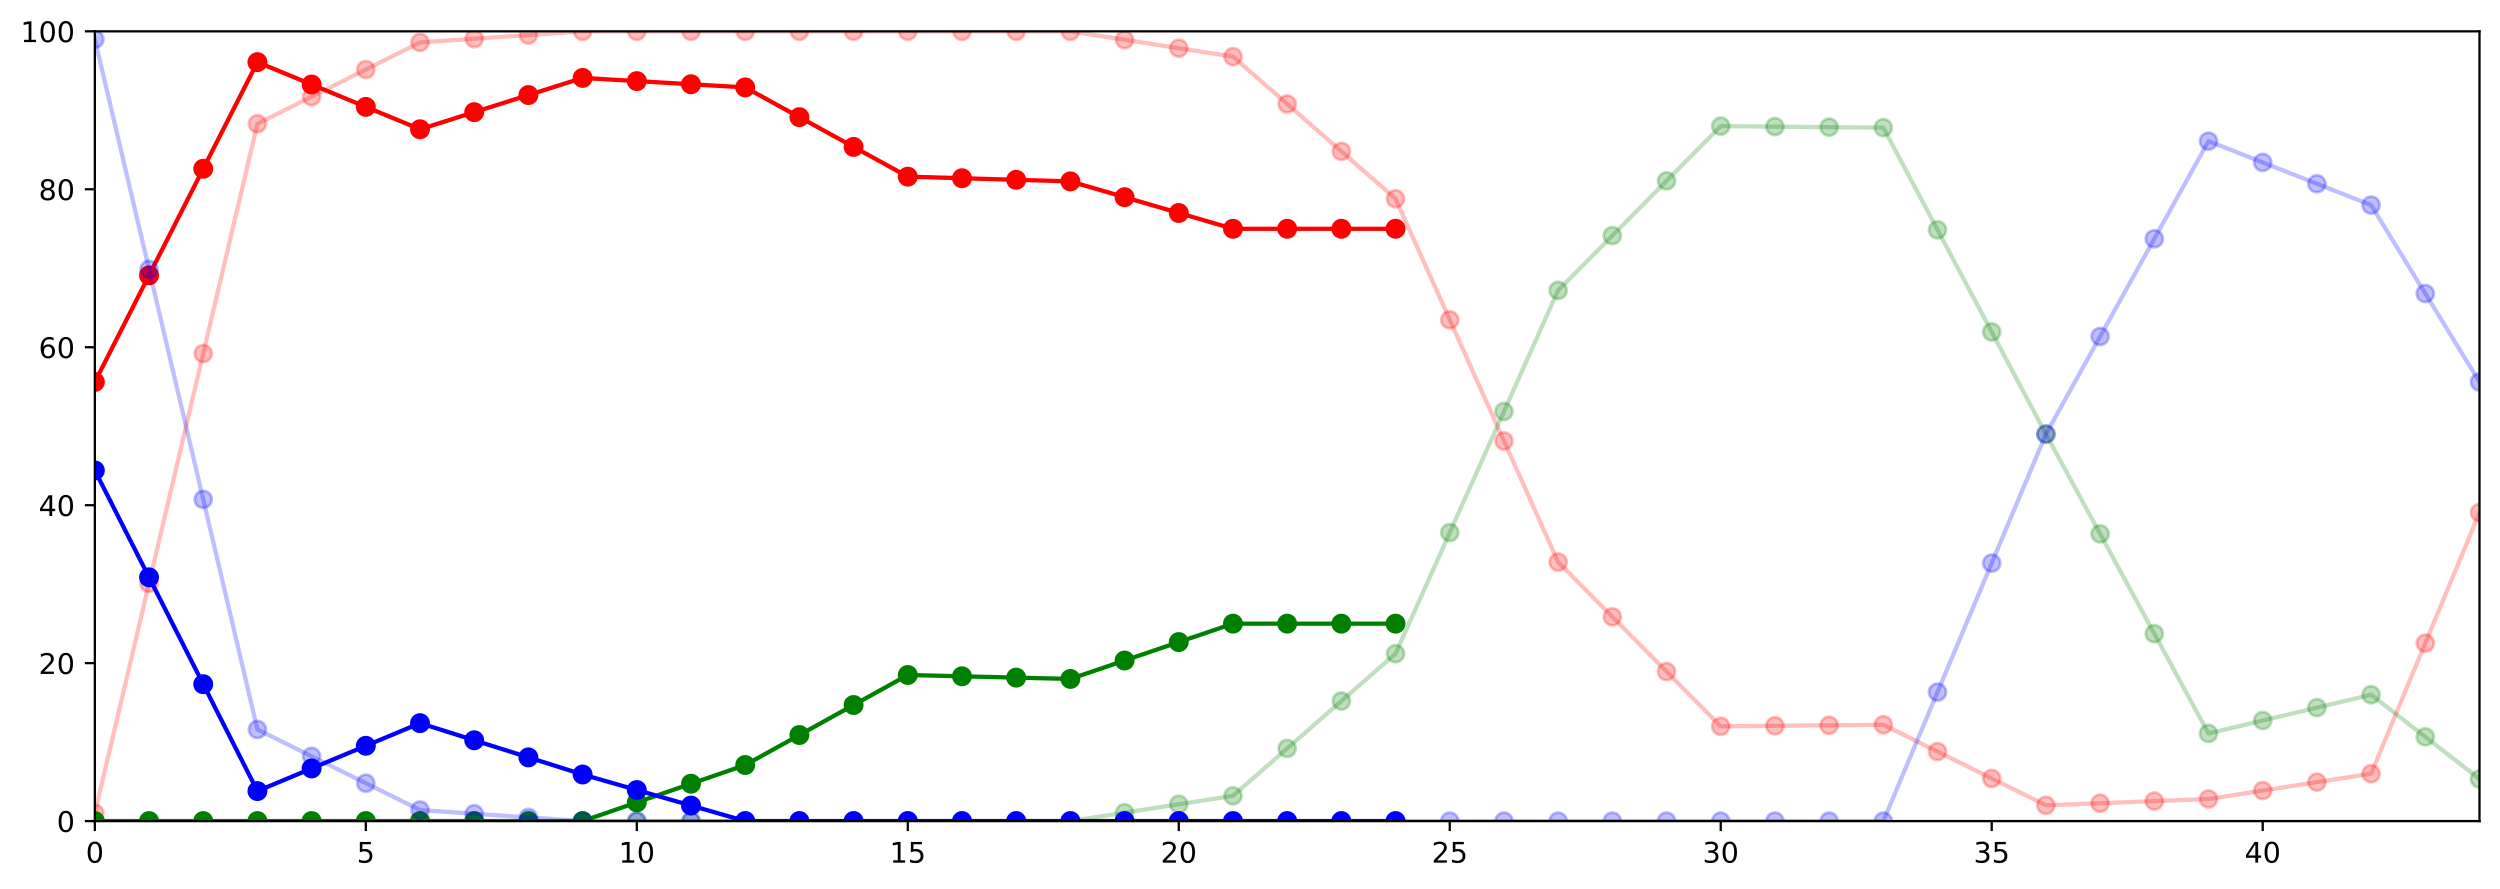 <?xml version="1.0" encoding="utf-8" standalone="no"?>
<!DOCTYPE svg PUBLIC "-//W3C//DTD SVG 1.1//EN"
  "http://www.w3.org/Graphics/SVG/1.1/DTD/svg11.dtd">
<!-- Created with matplotlib (https://matplotlib.org/) -->
<svg height="312.077pt" version="1.1" viewBox="0 0 877.487 312.077" width="877.487pt" xmlns="http://www.w3.org/2000/svg" xmlns:xlink="http://www.w3.org/1999/xlink">
 <defs>
  <style type="text/css">
*{stroke-linecap:butt;stroke-linejoin:round;}
  </style>
 </defs>
 <g id="figure_1">
  <g id="patch_1">
   <path d="M 0 312.077 
L 877.487 312.077 
L 877.487 0 
L 0 0 
z
" style="fill:#ffffff;"/>
  </g>
  <g id="axes_1">
   <g id="patch_2">
    <path d="M 33.288 288.199 
L 870.288 288.199 
L 870.288 10.999 
L 33.288 10.999 
z
" style="fill:#ffffff;"/>
   </g>
   <g id="matplotlib.axis_1">
    <g id="xtick_1">
     <g id="line2d_1">
      <defs>
       <path d="M 0 0 
L 0 3.5 
" id="m17d867b385" style="stroke:#000000;stroke-width:0.8;"/>
      </defs>
      <g>
       <use style="stroke:#000000;stroke-width:0.8;" x="33.288" xlink:href="#m17d867b385" y="288.199"/>
      </g>
     </g>
     <g id="text_1">
      <!-- 0 -->
      <defs>
       <path d="M 31.781 66.406 
Q 24.172 66.406 20.328 58.906 
Q 16.5 51.422 16.5 36.375 
Q 16.5 21.391 20.328 13.891 
Q 24.172 6.391 31.781 6.391 
Q 39.453 6.391 43.281 13.891 
Q 47.125 21.391 47.125 36.375 
Q 47.125 51.422 43.281 58.906 
Q 39.453 66.406 31.781 66.406 
z
M 31.781 74.219 
Q 44.047 74.219 50.516 64.516 
Q 56.984 54.828 56.984 36.375 
Q 56.984 17.969 50.516 8.266 
Q 44.047 -1.422 31.781 -1.422 
Q 19.531 -1.422 13.062 8.266 
Q 6.594 17.969 6.594 36.375 
Q 6.594 54.828 13.062 64.516 
Q 19.531 74.219 31.781 74.219 
z
" id="DejaVuSans-48"/>
      </defs>
      <g transform="translate(30.106 302.798)scale(0.1 -0.1)">
       <use xlink:href="#DejaVuSans-48"/>
      </g>
     </g>
    </g>
    <g id="xtick_2">
     <g id="line2d_2">
      <g>
       <use style="stroke:#000000;stroke-width:0.8;" x="128.401" xlink:href="#m17d867b385" y="288.199"/>
      </g>
     </g>
     <g id="text_2">
      <!-- 5 -->
      <defs>
       <path d="M 10.797 72.906 
L 49.516 72.906 
L 49.516 64.594 
L 19.828 64.594 
L 19.828 46.734 
Q 21.969 47.469 24.109 47.828 
Q 26.266 48.188 28.422 48.188 
Q 40.625 48.188 47.75 41.5 
Q 54.891 34.812 54.891 23.391 
Q 54.891 11.625 47.562 5.094 
Q 40.234 -1.422 26.906 -1.422 
Q 22.312 -1.422 17.547 -0.641 
Q 12.797 0.141 7.719 1.703 
L 7.719 11.625 
Q 12.109 9.234 16.797 8.062 
Q 21.484 6.891 26.703 6.891 
Q 35.156 6.891 40.078 11.328 
Q 45.016 15.766 45.016 23.391 
Q 45.016 31 40.078 35.438 
Q 35.156 39.891 26.703 39.891 
Q 22.75 39.891 18.812 39.016 
Q 14.891 38.141 10.797 36.281 
z
" id="DejaVuSans-53"/>
      </defs>
      <g transform="translate(125.22 302.798)scale(0.1 -0.1)">
       <use xlink:href="#DejaVuSans-53"/>
      </g>
     </g>
    </g>
    <g id="xtick_3">
     <g id="line2d_3">
      <g>
       <use style="stroke:#000000;stroke-width:0.8;" x="223.515" xlink:href="#m17d867b385" y="288.199"/>
      </g>
     </g>
     <g id="text_3">
      <!-- 10 -->
      <defs>
       <path d="M 12.406 8.297 
L 28.516 8.297 
L 28.516 63.922 
L 10.984 60.406 
L 10.984 69.391 
L 28.422 72.906 
L 38.281 72.906 
L 38.281 8.297 
L 54.391 8.297 
L 54.391 0 
L 12.406 0 
z
" id="DejaVuSans-49"/>
      </defs>
      <g transform="translate(217.152 302.798)scale(0.1 -0.1)">
       <use xlink:href="#DejaVuSans-49"/>
       <use x="63.623" xlink:href="#DejaVuSans-48"/>
      </g>
     </g>
    </g>
    <g id="xtick_4">
     <g id="line2d_4">
      <g>
       <use style="stroke:#000000;stroke-width:0.8;" x="318.628" xlink:href="#m17d867b385" y="288.199"/>
      </g>
     </g>
     <g id="text_4">
      <!-- 15 -->
      <g transform="translate(312.266 302.798)scale(0.1 -0.1)">
       <use xlink:href="#DejaVuSans-49"/>
       <use x="63.623" xlink:href="#DejaVuSans-53"/>
      </g>
     </g>
    </g>
    <g id="xtick_5">
     <g id="line2d_5">
      <g>
       <use style="stroke:#000000;stroke-width:0.8;" x="413.742" xlink:href="#m17d867b385" y="288.199"/>
      </g>
     </g>
     <g id="text_5">
      <!-- 20 -->
      <defs>
       <path d="M 19.188 8.297 
L 53.609 8.297 
L 53.609 0 
L 7.328 0 
L 7.328 8.297 
Q 12.938 14.109 22.625 23.891 
Q 32.328 33.688 34.812 36.531 
Q 39.547 41.844 41.422 45.531 
Q 43.312 49.219 43.312 52.781 
Q 43.312 58.594 39.234 62.25 
Q 35.156 65.922 28.609 65.922 
Q 23.969 65.922 18.812 64.312 
Q 13.672 62.703 7.812 59.422 
L 7.812 69.391 
Q 13.766 71.781 18.938 73 
Q 24.125 74.219 28.422 74.219 
Q 39.75 74.219 46.484 68.547 
Q 53.219 62.891 53.219 53.422 
Q 53.219 48.922 51.531 44.891 
Q 49.859 40.875 45.406 35.406 
Q 44.188 33.984 37.641 27.219 
Q 31.109 20.453 19.188 8.297 
z
" id="DejaVuSans-50"/>
      </defs>
      <g transform="translate(407.38 302.798)scale(0.1 -0.1)">
       <use xlink:href="#DejaVuSans-50"/>
       <use x="63.623" xlink:href="#DejaVuSans-48"/>
      </g>
     </g>
    </g>
    <g id="xtick_6">
     <g id="line2d_6">
      <g>
       <use style="stroke:#000000;stroke-width:0.8;" x="508.856" xlink:href="#m17d867b385" y="288.199"/>
      </g>
     </g>
     <g id="text_6">
      <!-- 25 -->
      <g transform="translate(502.493 302.798)scale(0.1 -0.1)">
       <use xlink:href="#DejaVuSans-50"/>
       <use x="63.623" xlink:href="#DejaVuSans-53"/>
      </g>
     </g>
    </g>
    <g id="xtick_7">
     <g id="line2d_7">
      <g>
       <use style="stroke:#000000;stroke-width:0.8;" x="603.969" xlink:href="#m17d867b385" y="288.199"/>
      </g>
     </g>
     <g id="text_7">
      <!-- 30 -->
      <defs>
       <path d="M 40.578 39.312 
Q 47.656 37.797 51.625 33 
Q 55.609 28.219 55.609 21.188 
Q 55.609 10.406 48.188 4.484 
Q 40.766 -1.422 27.094 -1.422 
Q 22.516 -1.422 17.656 -0.516 
Q 12.797 0.391 7.625 2.203 
L 7.625 11.719 
Q 11.719 9.328 16.594 8.109 
Q 21.484 6.891 26.812 6.891 
Q 36.078 6.891 40.938 10.547 
Q 45.797 14.203 45.797 21.188 
Q 45.797 27.641 41.281 31.266 
Q 36.766 34.906 28.719 34.906 
L 20.219 34.906 
L 20.219 43.016 
L 29.109 43.016 
Q 36.375 43.016 40.234 45.922 
Q 44.094 48.828 44.094 54.297 
Q 44.094 59.906 40.109 62.906 
Q 36.141 65.922 28.719 65.922 
Q 24.656 65.922 20.016 65.031 
Q 15.375 64.156 9.812 62.312 
L 9.812 71.094 
Q 15.438 72.656 20.344 73.438 
Q 25.25 74.219 29.594 74.219 
Q 40.828 74.219 47.359 69.109 
Q 53.906 64.016 53.906 55.328 
Q 53.906 49.266 50.438 45.094 
Q 46.969 40.922 40.578 39.312 
z
" id="DejaVuSans-51"/>
      </defs>
      <g transform="translate(597.607 302.798)scale(0.1 -0.1)">
       <use xlink:href="#DejaVuSans-51"/>
       <use x="63.623" xlink:href="#DejaVuSans-48"/>
      </g>
     </g>
    </g>
    <g id="xtick_8">
     <g id="line2d_8">
      <g>
       <use style="stroke:#000000;stroke-width:0.8;" x="699.083" xlink:href="#m17d867b385" y="288.199"/>
      </g>
     </g>
     <g id="text_8">
      <!-- 35 -->
      <g transform="translate(692.72 302.798)scale(0.1 -0.1)">
       <use xlink:href="#DejaVuSans-51"/>
       <use x="63.623" xlink:href="#DejaVuSans-53"/>
      </g>
     </g>
    </g>
    <g id="xtick_9">
     <g id="line2d_9">
      <g>
       <use style="stroke:#000000;stroke-width:0.8;" x="794.197" xlink:href="#m17d867b385" y="288.199"/>
      </g>
     </g>
     <g id="text_9">
      <!-- 40 -->
      <defs>
       <path d="M 37.797 64.312 
L 12.891 25.391 
L 37.797 25.391 
z
M 35.203 72.906 
L 47.609 72.906 
L 47.609 25.391 
L 58.016 25.391 
L 58.016 17.188 
L 47.609 17.188 
L 47.609 0 
L 37.797 0 
L 37.797 17.188 
L 4.891 17.188 
L 4.891 26.703 
z
" id="DejaVuSans-52"/>
      </defs>
      <g transform="translate(787.834 302.798)scale(0.1 -0.1)">
       <use xlink:href="#DejaVuSans-52"/>
       <use x="63.623" xlink:href="#DejaVuSans-48"/>
      </g>
     </g>
    </g>
   </g>
   <g id="matplotlib.axis_2">
    <g id="ytick_1">
     <g id="line2d_10">
      <defs>
       <path d="M 0 0 
L -3.5 0 
" id="ma8f844eaf9" style="stroke:#000000;stroke-width:0.8;"/>
      </defs>
      <g>
       <use style="stroke:#000000;stroke-width:0.8;" x="33.288" xlink:href="#ma8f844eaf9" y="288.199"/>
      </g>
     </g>
     <g id="text_10">
      <!-- 0 -->
      <g transform="translate(19.925 291.998)scale(0.1 -0.1)">
       <use xlink:href="#DejaVuSans-48"/>
      </g>
     </g>
    </g>
    <g id="ytick_2">
     <g id="line2d_11">
      <g>
       <use style="stroke:#000000;stroke-width:0.8;" x="33.288" xlink:href="#ma8f844eaf9" y="232.759"/>
      </g>
     </g>
     <g id="text_11">
      <!-- 20 -->
      <g transform="translate(13.562 236.558)scale(0.1 -0.1)">
       <use xlink:href="#DejaVuSans-50"/>
       <use x="63.623" xlink:href="#DejaVuSans-48"/>
      </g>
     </g>
    </g>
    <g id="ytick_3">
     <g id="line2d_12">
      <g>
       <use style="stroke:#000000;stroke-width:0.8;" x="33.288" xlink:href="#ma8f844eaf9" y="177.319"/>
      </g>
     </g>
     <g id="text_12">
      <!-- 40 -->
      <g transform="translate(13.562 181.118)scale(0.1 -0.1)">
       <use xlink:href="#DejaVuSans-52"/>
       <use x="63.623" xlink:href="#DejaVuSans-48"/>
      </g>
     </g>
    </g>
    <g id="ytick_4">
     <g id="line2d_13">
      <g>
       <use style="stroke:#000000;stroke-width:0.8;" x="33.288" xlink:href="#ma8f844eaf9" y="121.879"/>
      </g>
     </g>
     <g id="text_13">
      <!-- 60 -->
      <defs>
       <path d="M 33.016 40.375 
Q 26.375 40.375 22.484 35.828 
Q 18.609 31.297 18.609 23.391 
Q 18.609 15.531 22.484 10.953 
Q 26.375 6.391 33.016 6.391 
Q 39.656 6.391 43.531 10.953 
Q 47.406 15.531 47.406 23.391 
Q 47.406 31.297 43.531 35.828 
Q 39.656 40.375 33.016 40.375 
z
M 52.594 71.297 
L 52.594 62.312 
Q 48.875 64.062 45.094 64.984 
Q 41.312 65.922 37.594 65.922 
Q 27.828 65.922 22.672 59.328 
Q 17.531 52.734 16.797 39.406 
Q 19.672 43.656 24.016 45.922 
Q 28.375 48.188 33.594 48.188 
Q 44.578 48.188 50.953 41.516 
Q 57.328 34.859 57.328 23.391 
Q 57.328 12.156 50.688 5.359 
Q 44.047 -1.422 33.016 -1.422 
Q 20.359 -1.422 13.672 8.266 
Q 6.984 17.969 6.984 36.375 
Q 6.984 53.656 15.188 63.938 
Q 23.391 74.219 37.203 74.219 
Q 40.922 74.219 44.703 73.484 
Q 48.484 72.75 52.594 71.297 
z
" id="DejaVuSans-54"/>
      </defs>
      <g transform="translate(13.562 125.678)scale(0.1 -0.1)">
       <use xlink:href="#DejaVuSans-54"/>
       <use x="63.623" xlink:href="#DejaVuSans-48"/>
      </g>
     </g>
    </g>
    <g id="ytick_5">
     <g id="line2d_14">
      <g>
       <use style="stroke:#000000;stroke-width:0.8;" x="33.288" xlink:href="#ma8f844eaf9" y="66.439"/>
      </g>
     </g>
     <g id="text_14">
      <!-- 80 -->
      <defs>
       <path d="M 31.781 34.625 
Q 24.75 34.625 20.719 30.859 
Q 16.703 27.094 16.703 20.516 
Q 16.703 13.922 20.719 10.156 
Q 24.75 6.391 31.781 6.391 
Q 38.812 6.391 42.859 10.172 
Q 46.922 13.969 46.922 20.516 
Q 46.922 27.094 42.891 30.859 
Q 38.875 34.625 31.781 34.625 
z
M 21.922 38.812 
Q 15.578 40.375 12.031 44.719 
Q 8.5 49.078 8.5 55.328 
Q 8.5 64.062 14.719 69.141 
Q 20.953 74.219 31.781 74.219 
Q 42.672 74.219 48.875 69.141 
Q 55.078 64.062 55.078 55.328 
Q 55.078 49.078 51.531 44.719 
Q 48 40.375 41.703 38.812 
Q 48.828 37.156 52.797 32.312 
Q 56.781 27.484 56.781 20.516 
Q 56.781 9.906 50.312 4.234 
Q 43.844 -1.422 31.781 -1.422 
Q 19.734 -1.422 13.25 4.234 
Q 6.781 9.906 6.781 20.516 
Q 6.781 27.484 10.781 32.312 
Q 14.797 37.156 21.922 38.812 
z
M 18.312 54.391 
Q 18.312 48.734 21.844 45.562 
Q 25.391 42.391 31.781 42.391 
Q 38.141 42.391 41.719 45.562 
Q 45.312 48.734 45.312 54.391 
Q 45.312 60.062 41.719 63.234 
Q 38.141 66.406 31.781 66.406 
Q 25.391 66.406 21.844 63.234 
Q 18.312 60.062 18.312 54.391 
z
" id="DejaVuSans-56"/>
      </defs>
      <g transform="translate(13.562 70.238)scale(0.1 -0.1)">
       <use xlink:href="#DejaVuSans-56"/>
       <use x="63.623" xlink:href="#DejaVuSans-48"/>
      </g>
     </g>
    </g>
    <g id="ytick_6">
     <g id="line2d_15">
      <g>
       <use style="stroke:#000000;stroke-width:0.8;" x="33.288" xlink:href="#ma8f844eaf9" y="10.999"/>
      </g>
     </g>
     <g id="text_15">
      <!-- 100 -->
      <g transform="translate(7.2 14.798)scale(0.1 -0.1)">
       <use xlink:href="#DejaVuSans-49"/>
       <use x="63.623" xlink:href="#DejaVuSans-48"/>
       <use x="127.246" xlink:href="#DejaVuSans-48"/>
      </g>
     </g>
    </g>
   </g>
   <g id="line2d_16">
    <path clip-path="url(#p02fbb4eec8)" d="M 33.288 285.427 
L 52.31 204.762 
L 71.333 124.097 
L 90.356 43.432 
L 109.378 33.914 
L 128.401 24.397 
L 147.424 14.88 
L 166.447 13.586 
L 185.469 12.293 
L 204.492 10.999 
L 223.515 10.999 
L 242.537 10.999 
L 261.56 10.999 
L 280.583 10.999 
L 299.606 10.999 
L 318.628 10.999 
L 337.651 10.999 
L 356.674 10.999 
L 375.697 10.999 
L 394.719 13.956 
L 413.742 16.913 
L 432.765 19.87 
L 451.788 36.502 
L 470.81 53.134 
L 489.833 69.766 
L 508.856 112.27 
L 527.878 154.774 
L 546.901 197.278 
L 565.924 216.497 
L 584.947 235.716 
L 603.969 254.935 
L 622.992 254.75 
L 642.015 254.566 
L 661.038 254.381 
L 680.06 263.806 
L 699.083 273.23 
L 718.106 282.655 
L 737.128 281.916 
L 756.151 281.177 
L 775.174 280.438 
L 794.197 277.481 
L 813.219 274.524 
L 832.242 271.567 
L 851.265 225.737 
L 870.288 179.906 
" style="fill:none;stroke:#ff0000;stroke-linecap:square;stroke-opacity:0.25;stroke-width:1.5;"/>
    <defs>
     <path d="M 0 3 
C 0.796 3 1.559 2.684 2.121 2.121 
C 2.684 1.559 3 0.796 3 0 
C 3 -0.796 2.684 -1.559 2.121 -2.121 
C 1.559 -2.684 0.796 -3 0 -3 
C -0.796 -3 -1.559 -2.684 -2.121 -2.121 
C -2.684 -1.559 -3 -0.796 -3 0 
C -3 0.796 -2.684 1.559 -2.121 2.121 
C -1.559 2.684 -0.796 3 0 3 
z
" id="m453ec24fe4" style="stroke:#ff0000;stroke-opacity:0.25;"/>
    </defs>
    <g clip-path="url(#p02fbb4eec8)">
     <use style="fill:#ff0000;fill-opacity:0.25;stroke:#ff0000;stroke-opacity:0.25;" x="33.288" xlink:href="#m453ec24fe4" y="285.427"/>
     <use style="fill:#ff0000;fill-opacity:0.25;stroke:#ff0000;stroke-opacity:0.25;" x="52.31" xlink:href="#m453ec24fe4" y="204.762"/>
     <use style="fill:#ff0000;fill-opacity:0.25;stroke:#ff0000;stroke-opacity:0.25;" x="71.333" xlink:href="#m453ec24fe4" y="124.097"/>
     <use style="fill:#ff0000;fill-opacity:0.25;stroke:#ff0000;stroke-opacity:0.25;" x="90.356" xlink:href="#m453ec24fe4" y="43.432"/>
     <use style="fill:#ff0000;fill-opacity:0.25;stroke:#ff0000;stroke-opacity:0.25;" x="109.378" xlink:href="#m453ec24fe4" y="33.914"/>
     <use style="fill:#ff0000;fill-opacity:0.25;stroke:#ff0000;stroke-opacity:0.25;" x="128.401" xlink:href="#m453ec24fe4" y="24.397"/>
     <use style="fill:#ff0000;fill-opacity:0.25;stroke:#ff0000;stroke-opacity:0.25;" x="147.424" xlink:href="#m453ec24fe4" y="14.88"/>
     <use style="fill:#ff0000;fill-opacity:0.25;stroke:#ff0000;stroke-opacity:0.25;" x="166.447" xlink:href="#m453ec24fe4" y="13.586"/>
     <use style="fill:#ff0000;fill-opacity:0.25;stroke:#ff0000;stroke-opacity:0.25;" x="185.469" xlink:href="#m453ec24fe4" y="12.293"/>
     <use style="fill:#ff0000;fill-opacity:0.25;stroke:#ff0000;stroke-opacity:0.25;" x="204.492" xlink:href="#m453ec24fe4" y="10.999"/>
     <use style="fill:#ff0000;fill-opacity:0.25;stroke:#ff0000;stroke-opacity:0.25;" x="223.515" xlink:href="#m453ec24fe4" y="10.999"/>
     <use style="fill:#ff0000;fill-opacity:0.25;stroke:#ff0000;stroke-opacity:0.25;" x="242.537" xlink:href="#m453ec24fe4" y="10.999"/>
     <use style="fill:#ff0000;fill-opacity:0.25;stroke:#ff0000;stroke-opacity:0.25;" x="261.56" xlink:href="#m453ec24fe4" y="10.999"/>
     <use style="fill:#ff0000;fill-opacity:0.25;stroke:#ff0000;stroke-opacity:0.25;" x="280.583" xlink:href="#m453ec24fe4" y="10.999"/>
     <use style="fill:#ff0000;fill-opacity:0.25;stroke:#ff0000;stroke-opacity:0.25;" x="299.606" xlink:href="#m453ec24fe4" y="10.999"/>
     <use style="fill:#ff0000;fill-opacity:0.25;stroke:#ff0000;stroke-opacity:0.25;" x="318.628" xlink:href="#m453ec24fe4" y="10.999"/>
     <use style="fill:#ff0000;fill-opacity:0.25;stroke:#ff0000;stroke-opacity:0.25;" x="337.651" xlink:href="#m453ec24fe4" y="10.999"/>
     <use style="fill:#ff0000;fill-opacity:0.25;stroke:#ff0000;stroke-opacity:0.25;" x="356.674" xlink:href="#m453ec24fe4" y="10.999"/>
     <use style="fill:#ff0000;fill-opacity:0.25;stroke:#ff0000;stroke-opacity:0.25;" x="375.697" xlink:href="#m453ec24fe4" y="10.999"/>
     <use style="fill:#ff0000;fill-opacity:0.25;stroke:#ff0000;stroke-opacity:0.25;" x="394.719" xlink:href="#m453ec24fe4" y="13.956"/>
     <use style="fill:#ff0000;fill-opacity:0.25;stroke:#ff0000;stroke-opacity:0.25;" x="413.742" xlink:href="#m453ec24fe4" y="16.913"/>
     <use style="fill:#ff0000;fill-opacity:0.25;stroke:#ff0000;stroke-opacity:0.25;" x="432.765" xlink:href="#m453ec24fe4" y="19.87"/>
     <use style="fill:#ff0000;fill-opacity:0.25;stroke:#ff0000;stroke-opacity:0.25;" x="451.788" xlink:href="#m453ec24fe4" y="36.502"/>
     <use style="fill:#ff0000;fill-opacity:0.25;stroke:#ff0000;stroke-opacity:0.25;" x="470.81" xlink:href="#m453ec24fe4" y="53.134"/>
     <use style="fill:#ff0000;fill-opacity:0.25;stroke:#ff0000;stroke-opacity:0.25;" x="489.833" xlink:href="#m453ec24fe4" y="69.766"/>
     <use style="fill:#ff0000;fill-opacity:0.25;stroke:#ff0000;stroke-opacity:0.25;" x="508.856" xlink:href="#m453ec24fe4" y="112.27"/>
     <use style="fill:#ff0000;fill-opacity:0.25;stroke:#ff0000;stroke-opacity:0.25;" x="527.878" xlink:href="#m453ec24fe4" y="154.774"/>
     <use style="fill:#ff0000;fill-opacity:0.25;stroke:#ff0000;stroke-opacity:0.25;" x="546.901" xlink:href="#m453ec24fe4" y="197.278"/>
     <use style="fill:#ff0000;fill-opacity:0.25;stroke:#ff0000;stroke-opacity:0.25;" x="565.924" xlink:href="#m453ec24fe4" y="216.497"/>
     <use style="fill:#ff0000;fill-opacity:0.25;stroke:#ff0000;stroke-opacity:0.25;" x="584.947" xlink:href="#m453ec24fe4" y="235.716"/>
     <use style="fill:#ff0000;fill-opacity:0.25;stroke:#ff0000;stroke-opacity:0.25;" x="603.969" xlink:href="#m453ec24fe4" y="254.935"/>
     <use style="fill:#ff0000;fill-opacity:0.25;stroke:#ff0000;stroke-opacity:0.25;" x="622.992" xlink:href="#m453ec24fe4" y="254.75"/>
     <use style="fill:#ff0000;fill-opacity:0.25;stroke:#ff0000;stroke-opacity:0.25;" x="642.015" xlink:href="#m453ec24fe4" y="254.566"/>
     <use style="fill:#ff0000;fill-opacity:0.25;stroke:#ff0000;stroke-opacity:0.25;" x="661.038" xlink:href="#m453ec24fe4" y="254.381"/>
     <use style="fill:#ff0000;fill-opacity:0.25;stroke:#ff0000;stroke-opacity:0.25;" x="680.06" xlink:href="#m453ec24fe4" y="263.806"/>
     <use style="fill:#ff0000;fill-opacity:0.25;stroke:#ff0000;stroke-opacity:0.25;" x="699.083" xlink:href="#m453ec24fe4" y="273.23"/>
     <use style="fill:#ff0000;fill-opacity:0.25;stroke:#ff0000;stroke-opacity:0.25;" x="718.106" xlink:href="#m453ec24fe4" y="282.655"/>
     <use style="fill:#ff0000;fill-opacity:0.25;stroke:#ff0000;stroke-opacity:0.25;" x="737.128" xlink:href="#m453ec24fe4" y="281.916"/>
     <use style="fill:#ff0000;fill-opacity:0.25;stroke:#ff0000;stroke-opacity:0.25;" x="756.151" xlink:href="#m453ec24fe4" y="281.177"/>
     <use style="fill:#ff0000;fill-opacity:0.25;stroke:#ff0000;stroke-opacity:0.25;" x="775.174" xlink:href="#m453ec24fe4" y="280.438"/>
     <use style="fill:#ff0000;fill-opacity:0.25;stroke:#ff0000;stroke-opacity:0.25;" x="794.197" xlink:href="#m453ec24fe4" y="277.481"/>
     <use style="fill:#ff0000;fill-opacity:0.25;stroke:#ff0000;stroke-opacity:0.25;" x="813.219" xlink:href="#m453ec24fe4" y="274.524"/>
     <use style="fill:#ff0000;fill-opacity:0.25;stroke:#ff0000;stroke-opacity:0.25;" x="832.242" xlink:href="#m453ec24fe4" y="271.567"/>
     <use style="fill:#ff0000;fill-opacity:0.25;stroke:#ff0000;stroke-opacity:0.25;" x="851.265" xlink:href="#m453ec24fe4" y="225.737"/>
     <use style="fill:#ff0000;fill-opacity:0.25;stroke:#ff0000;stroke-opacity:0.25;" x="870.288" xlink:href="#m453ec24fe4" y="179.906"/>
    </g>
   </g>
   <g id="line2d_17">
    <path clip-path="url(#p02fbb4eec8)" d="M 33.288 134.076 
L 52.31 96.654 
L 71.333 59.232 
L 90.356 21.81 
L 109.378 29.664 
L 128.401 37.518 
L 147.424 45.372 
L 166.447 39.366 
L 185.469 33.36 
L 204.492 27.354 
L 223.515 28.463 
L 242.537 29.572 
L 261.56 30.68 
L 280.583 41.122 
L 299.606 51.563 
L 318.628 62.004 
L 337.651 62.558 
L 356.674 63.113 
L 375.697 63.667 
L 394.719 69.211 
L 413.742 74.755 
L 432.765 80.299 
L 451.788 80.299 
L 470.81 80.299 
L 489.833 80.299 
" style="fill:none;stroke:#ff0000;stroke-linecap:square;stroke-width:1.5;"/>
    <defs>
     <path d="M 0 3 
C 0.796 3 1.559 2.684 2.121 2.121 
C 2.684 1.559 3 0.796 3 0 
C 3 -0.796 2.684 -1.559 2.121 -2.121 
C 1.559 -2.684 0.796 -3 0 -3 
C -0.796 -3 -1.559 -2.684 -2.121 -2.121 
C -2.684 -1.559 -3 -0.796 -3 0 
C -3 0.796 -2.684 1.559 -2.121 2.121 
C -1.559 2.684 -0.796 3 0 3 
z
" id="m828ed28dd1" style="stroke:#ff0000;"/>
    </defs>
    <g clip-path="url(#p02fbb4eec8)">
     <use style="fill:#ff0000;stroke:#ff0000;" x="33.288" xlink:href="#m828ed28dd1" y="134.076"/>
     <use style="fill:#ff0000;stroke:#ff0000;" x="52.31" xlink:href="#m828ed28dd1" y="96.654"/>
     <use style="fill:#ff0000;stroke:#ff0000;" x="71.333" xlink:href="#m828ed28dd1" y="59.232"/>
     <use style="fill:#ff0000;stroke:#ff0000;" x="90.356" xlink:href="#m828ed28dd1" y="21.81"/>
     <use style="fill:#ff0000;stroke:#ff0000;" x="109.378" xlink:href="#m828ed28dd1" y="29.664"/>
     <use style="fill:#ff0000;stroke:#ff0000;" x="128.401" xlink:href="#m828ed28dd1" y="37.518"/>
     <use style="fill:#ff0000;stroke:#ff0000;" x="147.424" xlink:href="#m828ed28dd1" y="45.372"/>
     <use style="fill:#ff0000;stroke:#ff0000;" x="166.447" xlink:href="#m828ed28dd1" y="39.366"/>
     <use style="fill:#ff0000;stroke:#ff0000;" x="185.469" xlink:href="#m828ed28dd1" y="33.36"/>
     <use style="fill:#ff0000;stroke:#ff0000;" x="204.492" xlink:href="#m828ed28dd1" y="27.354"/>
     <use style="fill:#ff0000;stroke:#ff0000;" x="223.515" xlink:href="#m828ed28dd1" y="28.463"/>
     <use style="fill:#ff0000;stroke:#ff0000;" x="242.537" xlink:href="#m828ed28dd1" y="29.572"/>
     <use style="fill:#ff0000;stroke:#ff0000;" x="261.56" xlink:href="#m828ed28dd1" y="30.68"/>
     <use style="fill:#ff0000;stroke:#ff0000;" x="280.583" xlink:href="#m828ed28dd1" y="41.122"/>
     <use style="fill:#ff0000;stroke:#ff0000;" x="299.606" xlink:href="#m828ed28dd1" y="51.563"/>
     <use style="fill:#ff0000;stroke:#ff0000;" x="318.628" xlink:href="#m828ed28dd1" y="62.004"/>
     <use style="fill:#ff0000;stroke:#ff0000;" x="337.651" xlink:href="#m828ed28dd1" y="62.558"/>
     <use style="fill:#ff0000;stroke:#ff0000;" x="356.674" xlink:href="#m828ed28dd1" y="63.113"/>
     <use style="fill:#ff0000;stroke:#ff0000;" x="375.697" xlink:href="#m828ed28dd1" y="63.667"/>
     <use style="fill:#ff0000;stroke:#ff0000;" x="394.719" xlink:href="#m828ed28dd1" y="69.211"/>
     <use style="fill:#ff0000;stroke:#ff0000;" x="413.742" xlink:href="#m828ed28dd1" y="74.755"/>
     <use style="fill:#ff0000;stroke:#ff0000;" x="432.765" xlink:href="#m828ed28dd1" y="80.299"/>
     <use style="fill:#ff0000;stroke:#ff0000;" x="451.788" xlink:href="#m828ed28dd1" y="80.299"/>
     <use style="fill:#ff0000;stroke:#ff0000;" x="470.81" xlink:href="#m828ed28dd1" y="80.299"/>
     <use style="fill:#ff0000;stroke:#ff0000;" x="489.833" xlink:href="#m828ed28dd1" y="80.299"/>
    </g>
   </g>
   <g id="line2d_18"/>
   <g id="line2d_19">
    <path clip-path="url(#p02fbb4eec8)" d="M 33.288 288.199 
L 52.31 288.199 
L 71.333 288.199 
L 90.356 288.199 
L 109.378 288.199 
L 128.401 288.199 
L 147.424 288.199 
L 166.447 288.199 
L 185.469 288.199 
L 204.492 288.199 
L 223.515 288.199 
L 242.537 288.199 
L 261.56 288.199 
L 280.583 288.199 
L 299.606 288.199 
L 318.628 288.199 
L 337.651 288.199 
L 356.674 288.199 
L 375.697 288.199 
L 394.719 285.242 
L 413.742 282.286 
L 432.765 279.329 
L 451.788 262.697 
L 470.81 246.065 
L 489.833 229.433 
L 508.856 186.929 
L 527.878 144.425 
L 546.901 101.921 
L 565.924 82.702 
L 584.947 63.482 
L 603.969 44.263 
L 622.992 44.448 
L 642.015 44.633 
L 661.038 44.818 
L 680.06 80.669 
L 699.083 116.52 
L 718.106 152.371 
L 737.128 187.391 
L 756.151 222.41 
L 775.174 257.43 
L 794.197 252.902 
L 813.219 248.375 
L 832.242 243.847 
L 851.265 258.631 
L 870.288 273.415 
" style="fill:none;stroke:#008000;stroke-linecap:square;stroke-opacity:0.25;stroke-width:1.5;"/>
    <defs>
     <path d="M 0 3 
C 0.796 3 1.559 2.684 2.121 2.121 
C 2.684 1.559 3 0.796 3 0 
C 3 -0.796 2.684 -1.559 2.121 -2.121 
C 1.559 -2.684 0.796 -3 0 -3 
C -0.796 -3 -1.559 -2.684 -2.121 -2.121 
C -2.684 -1.559 -3 -0.796 -3 0 
C -3 0.796 -2.684 1.559 -2.121 2.121 
C -1.559 2.684 -0.796 3 0 3 
z
" id="m3537537f97" style="stroke:#008000;stroke-opacity:0.25;"/>
    </defs>
    <g clip-path="url(#p02fbb4eec8)">
     <use style="fill:#008000;fill-opacity:0.25;stroke:#008000;stroke-opacity:0.25;" x="33.288" xlink:href="#m3537537f97" y="288.199"/>
     <use style="fill:#008000;fill-opacity:0.25;stroke:#008000;stroke-opacity:0.25;" x="52.31" xlink:href="#m3537537f97" y="288.199"/>
     <use style="fill:#008000;fill-opacity:0.25;stroke:#008000;stroke-opacity:0.25;" x="71.333" xlink:href="#m3537537f97" y="288.199"/>
     <use style="fill:#008000;fill-opacity:0.25;stroke:#008000;stroke-opacity:0.25;" x="90.356" xlink:href="#m3537537f97" y="288.199"/>
     <use style="fill:#008000;fill-opacity:0.25;stroke:#008000;stroke-opacity:0.25;" x="109.378" xlink:href="#m3537537f97" y="288.199"/>
     <use style="fill:#008000;fill-opacity:0.25;stroke:#008000;stroke-opacity:0.25;" x="128.401" xlink:href="#m3537537f97" y="288.199"/>
     <use style="fill:#008000;fill-opacity:0.25;stroke:#008000;stroke-opacity:0.25;" x="147.424" xlink:href="#m3537537f97" y="288.199"/>
     <use style="fill:#008000;fill-opacity:0.25;stroke:#008000;stroke-opacity:0.25;" x="166.447" xlink:href="#m3537537f97" y="288.199"/>
     <use style="fill:#008000;fill-opacity:0.25;stroke:#008000;stroke-opacity:0.25;" x="185.469" xlink:href="#m3537537f97" y="288.199"/>
     <use style="fill:#008000;fill-opacity:0.25;stroke:#008000;stroke-opacity:0.25;" x="204.492" xlink:href="#m3537537f97" y="288.199"/>
     <use style="fill:#008000;fill-opacity:0.25;stroke:#008000;stroke-opacity:0.25;" x="223.515" xlink:href="#m3537537f97" y="288.199"/>
     <use style="fill:#008000;fill-opacity:0.25;stroke:#008000;stroke-opacity:0.25;" x="242.537" xlink:href="#m3537537f97" y="288.199"/>
     <use style="fill:#008000;fill-opacity:0.25;stroke:#008000;stroke-opacity:0.25;" x="261.56" xlink:href="#m3537537f97" y="288.199"/>
     <use style="fill:#008000;fill-opacity:0.25;stroke:#008000;stroke-opacity:0.25;" x="280.583" xlink:href="#m3537537f97" y="288.199"/>
     <use style="fill:#008000;fill-opacity:0.25;stroke:#008000;stroke-opacity:0.25;" x="299.606" xlink:href="#m3537537f97" y="288.199"/>
     <use style="fill:#008000;fill-opacity:0.25;stroke:#008000;stroke-opacity:0.25;" x="318.628" xlink:href="#m3537537f97" y="288.199"/>
     <use style="fill:#008000;fill-opacity:0.25;stroke:#008000;stroke-opacity:0.25;" x="337.651" xlink:href="#m3537537f97" y="288.199"/>
     <use style="fill:#008000;fill-opacity:0.25;stroke:#008000;stroke-opacity:0.25;" x="356.674" xlink:href="#m3537537f97" y="288.199"/>
     <use style="fill:#008000;fill-opacity:0.25;stroke:#008000;stroke-opacity:0.25;" x="375.697" xlink:href="#m3537537f97" y="288.199"/>
     <use style="fill:#008000;fill-opacity:0.25;stroke:#008000;stroke-opacity:0.25;" x="394.719" xlink:href="#m3537537f97" y="285.242"/>
     <use style="fill:#008000;fill-opacity:0.25;stroke:#008000;stroke-opacity:0.25;" x="413.742" xlink:href="#m3537537f97" y="282.286"/>
     <use style="fill:#008000;fill-opacity:0.25;stroke:#008000;stroke-opacity:0.25;" x="432.765" xlink:href="#m3537537f97" y="279.329"/>
     <use style="fill:#008000;fill-opacity:0.25;stroke:#008000;stroke-opacity:0.25;" x="451.788" xlink:href="#m3537537f97" y="262.697"/>
     <use style="fill:#008000;fill-opacity:0.25;stroke:#008000;stroke-opacity:0.25;" x="470.81" xlink:href="#m3537537f97" y="246.065"/>
     <use style="fill:#008000;fill-opacity:0.25;stroke:#008000;stroke-opacity:0.25;" x="489.833" xlink:href="#m3537537f97" y="229.433"/>
     <use style="fill:#008000;fill-opacity:0.25;stroke:#008000;stroke-opacity:0.25;" x="508.856" xlink:href="#m3537537f97" y="186.929"/>
     <use style="fill:#008000;fill-opacity:0.25;stroke:#008000;stroke-opacity:0.25;" x="527.878" xlink:href="#m3537537f97" y="144.425"/>
     <use style="fill:#008000;fill-opacity:0.25;stroke:#008000;stroke-opacity:0.25;" x="546.901" xlink:href="#m3537537f97" y="101.921"/>
     <use style="fill:#008000;fill-opacity:0.25;stroke:#008000;stroke-opacity:0.25;" x="565.924" xlink:href="#m3537537f97" y="82.702"/>
     <use style="fill:#008000;fill-opacity:0.25;stroke:#008000;stroke-opacity:0.25;" x="584.947" xlink:href="#m3537537f97" y="63.482"/>
     <use style="fill:#008000;fill-opacity:0.25;stroke:#008000;stroke-opacity:0.25;" x="603.969" xlink:href="#m3537537f97" y="44.263"/>
     <use style="fill:#008000;fill-opacity:0.25;stroke:#008000;stroke-opacity:0.25;" x="622.992" xlink:href="#m3537537f97" y="44.448"/>
     <use style="fill:#008000;fill-opacity:0.25;stroke:#008000;stroke-opacity:0.25;" x="642.015" xlink:href="#m3537537f97" y="44.633"/>
     <use style="fill:#008000;fill-opacity:0.25;stroke:#008000;stroke-opacity:0.25;" x="661.038" xlink:href="#m3537537f97" y="44.818"/>
     <use style="fill:#008000;fill-opacity:0.25;stroke:#008000;stroke-opacity:0.25;" x="680.06" xlink:href="#m3537537f97" y="80.669"/>
     <use style="fill:#008000;fill-opacity:0.25;stroke:#008000;stroke-opacity:0.25;" x="699.083" xlink:href="#m3537537f97" y="116.52"/>
     <use style="fill:#008000;fill-opacity:0.25;stroke:#008000;stroke-opacity:0.25;" x="718.106" xlink:href="#m3537537f97" y="152.371"/>
     <use style="fill:#008000;fill-opacity:0.25;stroke:#008000;stroke-opacity:0.25;" x="737.128" xlink:href="#m3537537f97" y="187.391"/>
     <use style="fill:#008000;fill-opacity:0.25;stroke:#008000;stroke-opacity:0.25;" x="756.151" xlink:href="#m3537537f97" y="222.41"/>
     <use style="fill:#008000;fill-opacity:0.25;stroke:#008000;stroke-opacity:0.25;" x="775.174" xlink:href="#m3537537f97" y="257.43"/>
     <use style="fill:#008000;fill-opacity:0.25;stroke:#008000;stroke-opacity:0.25;" x="794.197" xlink:href="#m3537537f97" y="252.902"/>
     <use style="fill:#008000;fill-opacity:0.25;stroke:#008000;stroke-opacity:0.25;" x="813.219" xlink:href="#m3537537f97" y="248.375"/>
     <use style="fill:#008000;fill-opacity:0.25;stroke:#008000;stroke-opacity:0.25;" x="832.242" xlink:href="#m3537537f97" y="243.847"/>
     <use style="fill:#008000;fill-opacity:0.25;stroke:#008000;stroke-opacity:0.25;" x="851.265" xlink:href="#m3537537f97" y="258.631"/>
     <use style="fill:#008000;fill-opacity:0.25;stroke:#008000;stroke-opacity:0.25;" x="870.288" xlink:href="#m3537537f97" y="273.415"/>
    </g>
   </g>
   <g id="line2d_20">
    <path clip-path="url(#p02fbb4eec8)" d="M 33.288 288.199 
L 52.31 288.199 
L 71.333 288.199 
L 90.356 288.199 
L 109.378 288.199 
L 128.401 288.199 
L 147.424 288.199 
L 166.447 288.199 
L 185.469 288.199 
L 204.492 288.199 
L 223.515 281.639 
L 242.537 275.078 
L 261.56 268.518 
L 280.583 257.984 
L 299.606 247.451 
L 318.628 236.917 
L 337.651 237.379 
L 356.674 237.841 
L 375.697 238.303 
L 394.719 231.835 
L 413.742 225.367 
L 432.765 218.899 
L 451.788 218.899 
L 470.81 218.899 
L 489.833 218.899 
" style="fill:none;stroke:#008000;stroke-linecap:square;stroke-width:1.5;"/>
    <defs>
     <path d="M 0 3 
C 0.796 3 1.559 2.684 2.121 2.121 
C 2.684 1.559 3 0.796 3 0 
C 3 -0.796 2.684 -1.559 2.121 -2.121 
C 1.559 -2.684 0.796 -3 0 -3 
C -0.796 -3 -1.559 -2.684 -2.121 -2.121 
C -2.684 -1.559 -3 -0.796 -3 0 
C -3 0.796 -2.684 1.559 -2.121 2.121 
C -1.559 2.684 -0.796 3 0 3 
z
" id="m1a3b29a925" style="stroke:#008000;"/>
    </defs>
    <g clip-path="url(#p02fbb4eec8)">
     <use style="fill:#008000;stroke:#008000;" x="33.288" xlink:href="#m1a3b29a925" y="288.199"/>
     <use style="fill:#008000;stroke:#008000;" x="52.31" xlink:href="#m1a3b29a925" y="288.199"/>
     <use style="fill:#008000;stroke:#008000;" x="71.333" xlink:href="#m1a3b29a925" y="288.199"/>
     <use style="fill:#008000;stroke:#008000;" x="90.356" xlink:href="#m1a3b29a925" y="288.199"/>
     <use style="fill:#008000;stroke:#008000;" x="109.378" xlink:href="#m1a3b29a925" y="288.199"/>
     <use style="fill:#008000;stroke:#008000;" x="128.401" xlink:href="#m1a3b29a925" y="288.199"/>
     <use style="fill:#008000;stroke:#008000;" x="147.424" xlink:href="#m1a3b29a925" y="288.199"/>
     <use style="fill:#008000;stroke:#008000;" x="166.447" xlink:href="#m1a3b29a925" y="288.199"/>
     <use style="fill:#008000;stroke:#008000;" x="185.469" xlink:href="#m1a3b29a925" y="288.199"/>
     <use style="fill:#008000;stroke:#008000;" x="204.492" xlink:href="#m1a3b29a925" y="288.199"/>
     <use style="fill:#008000;stroke:#008000;" x="223.515" xlink:href="#m1a3b29a925" y="281.639"/>
     <use style="fill:#008000;stroke:#008000;" x="242.537" xlink:href="#m1a3b29a925" y="275.078"/>
     <use style="fill:#008000;stroke:#008000;" x="261.56" xlink:href="#m1a3b29a925" y="268.518"/>
     <use style="fill:#008000;stroke:#008000;" x="280.583" xlink:href="#m1a3b29a925" y="257.984"/>
     <use style="fill:#008000;stroke:#008000;" x="299.606" xlink:href="#m1a3b29a925" y="247.451"/>
     <use style="fill:#008000;stroke:#008000;" x="318.628" xlink:href="#m1a3b29a925" y="236.917"/>
     <use style="fill:#008000;stroke:#008000;" x="337.651" xlink:href="#m1a3b29a925" y="237.379"/>
     <use style="fill:#008000;stroke:#008000;" x="356.674" xlink:href="#m1a3b29a925" y="237.841"/>
     <use style="fill:#008000;stroke:#008000;" x="375.697" xlink:href="#m1a3b29a925" y="238.303"/>
     <use style="fill:#008000;stroke:#008000;" x="394.719" xlink:href="#m1a3b29a925" y="231.835"/>
     <use style="fill:#008000;stroke:#008000;" x="413.742" xlink:href="#m1a3b29a925" y="225.367"/>
     <use style="fill:#008000;stroke:#008000;" x="432.765" xlink:href="#m1a3b29a925" y="218.899"/>
     <use style="fill:#008000;stroke:#008000;" x="451.788" xlink:href="#m1a3b29a925" y="218.899"/>
     <use style="fill:#008000;stroke:#008000;" x="470.81" xlink:href="#m1a3b29a925" y="218.899"/>
     <use style="fill:#008000;stroke:#008000;" x="489.833" xlink:href="#m1a3b29a925" y="218.899"/>
    </g>
   </g>
   <g id="line2d_21"/>
   <g id="line2d_22">
    <path clip-path="url(#p02fbb4eec8)" d="M 33.288 13.771 
L 52.31 94.529 
L 71.333 175.286 
L 90.356 256.044 
L 109.378 265.469 
L 128.401 274.894 
L 147.424 284.318 
L 166.447 285.612 
L 185.469 286.906 
L 204.492 288.199 
L 223.515 288.199 
L 242.537 288.199 
L 261.56 288.199 
L 280.583 288.199 
L 299.606 288.199 
L 318.628 288.199 
L 337.651 288.199 
L 356.674 288.199 
L 375.697 288.199 
L 394.719 288.199 
L 413.742 288.199 
L 432.765 288.199 
L 451.788 288.199 
L 470.81 288.199 
L 489.833 288.199 
L 508.856 288.199 
L 527.878 288.199 
L 546.901 288.199 
L 565.924 288.199 
L 584.947 288.199 
L 603.969 288.199 
L 622.992 288.199 
L 642.015 288.199 
L 661.038 288.199 
L 680.06 242.923 
L 699.083 197.647 
L 718.106 152.371 
L 737.128 118.091 
L 756.151 83.81 
L 775.174 49.53 
L 794.197 57.014 
L 813.219 64.499 
L 832.242 71.983 
L 851.265 103.03 
L 870.288 134.076 
" style="fill:none;stroke:#0000ff;stroke-linecap:square;stroke-opacity:0.25;stroke-width:1.5;"/>
    <defs>
     <path d="M 0 3 
C 0.796 3 1.559 2.684 2.121 2.121 
C 2.684 1.559 3 0.796 3 0 
C 3 -0.796 2.684 -1.559 2.121 -2.121 
C 1.559 -2.684 0.796 -3 0 -3 
C -0.796 -3 -1.559 -2.684 -2.121 -2.121 
C -2.684 -1.559 -3 -0.796 -3 0 
C -3 0.796 -2.684 1.559 -2.121 2.121 
C -1.559 2.684 -0.796 3 0 3 
z
" id="m4d97323206" style="stroke:#0000ff;stroke-opacity:0.25;"/>
    </defs>
    <g clip-path="url(#p02fbb4eec8)">
     <use style="fill:#0000ff;fill-opacity:0.25;stroke:#0000ff;stroke-opacity:0.25;" x="33.288" xlink:href="#m4d97323206" y="13.771"/>
     <use style="fill:#0000ff;fill-opacity:0.25;stroke:#0000ff;stroke-opacity:0.25;" x="52.31" xlink:href="#m4d97323206" y="94.529"/>
     <use style="fill:#0000ff;fill-opacity:0.25;stroke:#0000ff;stroke-opacity:0.25;" x="71.333" xlink:href="#m4d97323206" y="175.286"/>
     <use style="fill:#0000ff;fill-opacity:0.25;stroke:#0000ff;stroke-opacity:0.25;" x="90.356" xlink:href="#m4d97323206" y="256.044"/>
     <use style="fill:#0000ff;fill-opacity:0.25;stroke:#0000ff;stroke-opacity:0.25;" x="109.378" xlink:href="#m4d97323206" y="265.469"/>
     <use style="fill:#0000ff;fill-opacity:0.25;stroke:#0000ff;stroke-opacity:0.25;" x="128.401" xlink:href="#m4d97323206" y="274.894"/>
     <use style="fill:#0000ff;fill-opacity:0.25;stroke:#0000ff;stroke-opacity:0.25;" x="147.424" xlink:href="#m4d97323206" y="284.318"/>
     <use style="fill:#0000ff;fill-opacity:0.25;stroke:#0000ff;stroke-opacity:0.25;" x="166.447" xlink:href="#m4d97323206" y="285.612"/>
     <use style="fill:#0000ff;fill-opacity:0.25;stroke:#0000ff;stroke-opacity:0.25;" x="185.469" xlink:href="#m4d97323206" y="286.906"/>
     <use style="fill:#0000ff;fill-opacity:0.25;stroke:#0000ff;stroke-opacity:0.25;" x="204.492" xlink:href="#m4d97323206" y="288.199"/>
     <use style="fill:#0000ff;fill-opacity:0.25;stroke:#0000ff;stroke-opacity:0.25;" x="223.515" xlink:href="#m4d97323206" y="288.199"/>
     <use style="fill:#0000ff;fill-opacity:0.25;stroke:#0000ff;stroke-opacity:0.25;" x="242.537" xlink:href="#m4d97323206" y="288.199"/>
     <use style="fill:#0000ff;fill-opacity:0.25;stroke:#0000ff;stroke-opacity:0.25;" x="261.56" xlink:href="#m4d97323206" y="288.199"/>
     <use style="fill:#0000ff;fill-opacity:0.25;stroke:#0000ff;stroke-opacity:0.25;" x="280.583" xlink:href="#m4d97323206" y="288.199"/>
     <use style="fill:#0000ff;fill-opacity:0.25;stroke:#0000ff;stroke-opacity:0.25;" x="299.606" xlink:href="#m4d97323206" y="288.199"/>
     <use style="fill:#0000ff;fill-opacity:0.25;stroke:#0000ff;stroke-opacity:0.25;" x="318.628" xlink:href="#m4d97323206" y="288.199"/>
     <use style="fill:#0000ff;fill-opacity:0.25;stroke:#0000ff;stroke-opacity:0.25;" x="337.651" xlink:href="#m4d97323206" y="288.199"/>
     <use style="fill:#0000ff;fill-opacity:0.25;stroke:#0000ff;stroke-opacity:0.25;" x="356.674" xlink:href="#m4d97323206" y="288.199"/>
     <use style="fill:#0000ff;fill-opacity:0.25;stroke:#0000ff;stroke-opacity:0.25;" x="375.697" xlink:href="#m4d97323206" y="288.199"/>
     <use style="fill:#0000ff;fill-opacity:0.25;stroke:#0000ff;stroke-opacity:0.25;" x="394.719" xlink:href="#m4d97323206" y="288.199"/>
     <use style="fill:#0000ff;fill-opacity:0.25;stroke:#0000ff;stroke-opacity:0.25;" x="413.742" xlink:href="#m4d97323206" y="288.199"/>
     <use style="fill:#0000ff;fill-opacity:0.25;stroke:#0000ff;stroke-opacity:0.25;" x="432.765" xlink:href="#m4d97323206" y="288.199"/>
     <use style="fill:#0000ff;fill-opacity:0.25;stroke:#0000ff;stroke-opacity:0.25;" x="451.788" xlink:href="#m4d97323206" y="288.199"/>
     <use style="fill:#0000ff;fill-opacity:0.25;stroke:#0000ff;stroke-opacity:0.25;" x="470.81" xlink:href="#m4d97323206" y="288.199"/>
     <use style="fill:#0000ff;fill-opacity:0.25;stroke:#0000ff;stroke-opacity:0.25;" x="489.833" xlink:href="#m4d97323206" y="288.199"/>
     <use style="fill:#0000ff;fill-opacity:0.25;stroke:#0000ff;stroke-opacity:0.25;" x="508.856" xlink:href="#m4d97323206" y="288.199"/>
     <use style="fill:#0000ff;fill-opacity:0.25;stroke:#0000ff;stroke-opacity:0.25;" x="527.878" xlink:href="#m4d97323206" y="288.199"/>
     <use style="fill:#0000ff;fill-opacity:0.25;stroke:#0000ff;stroke-opacity:0.25;" x="546.901" xlink:href="#m4d97323206" y="288.199"/>
     <use style="fill:#0000ff;fill-opacity:0.25;stroke:#0000ff;stroke-opacity:0.25;" x="565.924" xlink:href="#m4d97323206" y="288.199"/>
     <use style="fill:#0000ff;fill-opacity:0.25;stroke:#0000ff;stroke-opacity:0.25;" x="584.947" xlink:href="#m4d97323206" y="288.199"/>
     <use style="fill:#0000ff;fill-opacity:0.25;stroke:#0000ff;stroke-opacity:0.25;" x="603.969" xlink:href="#m4d97323206" y="288.199"/>
     <use style="fill:#0000ff;fill-opacity:0.25;stroke:#0000ff;stroke-opacity:0.25;" x="622.992" xlink:href="#m4d97323206" y="288.199"/>
     <use style="fill:#0000ff;fill-opacity:0.25;stroke:#0000ff;stroke-opacity:0.25;" x="642.015" xlink:href="#m4d97323206" y="288.199"/>
     <use style="fill:#0000ff;fill-opacity:0.25;stroke:#0000ff;stroke-opacity:0.25;" x="661.038" xlink:href="#m4d97323206" y="288.199"/>
     <use style="fill:#0000ff;fill-opacity:0.25;stroke:#0000ff;stroke-opacity:0.25;" x="680.06" xlink:href="#m4d97323206" y="242.923"/>
     <use style="fill:#0000ff;fill-opacity:0.25;stroke:#0000ff;stroke-opacity:0.25;" x="699.083" xlink:href="#m4d97323206" y="197.647"/>
     <use style="fill:#0000ff;fill-opacity:0.25;stroke:#0000ff;stroke-opacity:0.25;" x="718.106" xlink:href="#m4d97323206" y="152.371"/>
     <use style="fill:#0000ff;fill-opacity:0.25;stroke:#0000ff;stroke-opacity:0.25;" x="737.128" xlink:href="#m4d97323206" y="118.091"/>
     <use style="fill:#0000ff;fill-opacity:0.25;stroke:#0000ff;stroke-opacity:0.25;" x="756.151" xlink:href="#m4d97323206" y="83.81"/>
     <use style="fill:#0000ff;fill-opacity:0.25;stroke:#0000ff;stroke-opacity:0.25;" x="775.174" xlink:href="#m4d97323206" y="49.53"/>
     <use style="fill:#0000ff;fill-opacity:0.25;stroke:#0000ff;stroke-opacity:0.25;" x="794.197" xlink:href="#m4d97323206" y="57.014"/>
     <use style="fill:#0000ff;fill-opacity:0.25;stroke:#0000ff;stroke-opacity:0.25;" x="813.219" xlink:href="#m4d97323206" y="64.499"/>
     <use style="fill:#0000ff;fill-opacity:0.25;stroke:#0000ff;stroke-opacity:0.25;" x="832.242" xlink:href="#m4d97323206" y="71.983"/>
     <use style="fill:#0000ff;fill-opacity:0.25;stroke:#0000ff;stroke-opacity:0.25;" x="851.265" xlink:href="#m4d97323206" y="103.03"/>
     <use style="fill:#0000ff;fill-opacity:0.25;stroke:#0000ff;stroke-opacity:0.25;" x="870.288" xlink:href="#m4d97323206" y="134.076"/>
    </g>
   </g>
   <g id="line2d_23">
    <path clip-path="url(#p02fbb4eec8)" d="M 33.288 165.122 
L 52.31 202.637 
L 71.333 240.151 
L 90.356 277.666 
L 109.378 269.719 
L 128.401 261.773 
L 147.424 253.826 
L 166.447 259.832 
L 185.469 265.838 
L 204.492 271.844 
L 223.515 277.296 
L 242.537 282.748 
L 261.56 288.199 
L 280.583 288.199 
L 299.606 288.199 
L 318.628 288.199 
L 337.651 288.199 
L 356.674 288.199 
L 375.697 288.199 
L 394.719 288.199 
L 413.742 288.199 
L 432.765 288.199 
L 451.788 288.199 
L 470.81 288.199 
L 489.833 288.199 
" style="fill:none;stroke:#0000ff;stroke-linecap:square;stroke-width:1.5;"/>
    <defs>
     <path d="M 0 3 
C 0.796 3 1.559 2.684 2.121 2.121 
C 2.684 1.559 3 0.796 3 0 
C 3 -0.796 2.684 -1.559 2.121 -2.121 
C 1.559 -2.684 0.796 -3 0 -3 
C -0.796 -3 -1.559 -2.684 -2.121 -2.121 
C -2.684 -1.559 -3 -0.796 -3 0 
C -3 0.796 -2.684 1.559 -2.121 2.121 
C -1.559 2.684 -0.796 3 0 3 
z
" id="m27a8a2c25c" style="stroke:#0000ff;"/>
    </defs>
    <g clip-path="url(#p02fbb4eec8)">
     <use style="fill:#0000ff;stroke:#0000ff;" x="33.288" xlink:href="#m27a8a2c25c" y="165.122"/>
     <use style="fill:#0000ff;stroke:#0000ff;" x="52.31" xlink:href="#m27a8a2c25c" y="202.637"/>
     <use style="fill:#0000ff;stroke:#0000ff;" x="71.333" xlink:href="#m27a8a2c25c" y="240.151"/>
     <use style="fill:#0000ff;stroke:#0000ff;" x="90.356" xlink:href="#m27a8a2c25c" y="277.666"/>
     <use style="fill:#0000ff;stroke:#0000ff;" x="109.378" xlink:href="#m27a8a2c25c" y="269.719"/>
     <use style="fill:#0000ff;stroke:#0000ff;" x="128.401" xlink:href="#m27a8a2c25c" y="261.773"/>
     <use style="fill:#0000ff;stroke:#0000ff;" x="147.424" xlink:href="#m27a8a2c25c" y="253.826"/>
     <use style="fill:#0000ff;stroke:#0000ff;" x="166.447" xlink:href="#m27a8a2c25c" y="259.832"/>
     <use style="fill:#0000ff;stroke:#0000ff;" x="185.469" xlink:href="#m27a8a2c25c" y="265.838"/>
     <use style="fill:#0000ff;stroke:#0000ff;" x="204.492" xlink:href="#m27a8a2c25c" y="271.844"/>
     <use style="fill:#0000ff;stroke:#0000ff;" x="223.515" xlink:href="#m27a8a2c25c" y="277.296"/>
     <use style="fill:#0000ff;stroke:#0000ff;" x="242.537" xlink:href="#m27a8a2c25c" y="282.748"/>
     <use style="fill:#0000ff;stroke:#0000ff;" x="261.56" xlink:href="#m27a8a2c25c" y="288.199"/>
     <use style="fill:#0000ff;stroke:#0000ff;" x="280.583" xlink:href="#m27a8a2c25c" y="288.199"/>
     <use style="fill:#0000ff;stroke:#0000ff;" x="299.606" xlink:href="#m27a8a2c25c" y="288.199"/>
     <use style="fill:#0000ff;stroke:#0000ff;" x="318.628" xlink:href="#m27a8a2c25c" y="288.199"/>
     <use style="fill:#0000ff;stroke:#0000ff;" x="337.651" xlink:href="#m27a8a2c25c" y="288.199"/>
     <use style="fill:#0000ff;stroke:#0000ff;" x="356.674" xlink:href="#m27a8a2c25c" y="288.199"/>
     <use style="fill:#0000ff;stroke:#0000ff;" x="375.697" xlink:href="#m27a8a2c25c" y="288.199"/>
     <use style="fill:#0000ff;stroke:#0000ff;" x="394.719" xlink:href="#m27a8a2c25c" y="288.199"/>
     <use style="fill:#0000ff;stroke:#0000ff;" x="413.742" xlink:href="#m27a8a2c25c" y="288.199"/>
     <use style="fill:#0000ff;stroke:#0000ff;" x="432.765" xlink:href="#m27a8a2c25c" y="288.199"/>
     <use style="fill:#0000ff;stroke:#0000ff;" x="451.788" xlink:href="#m27a8a2c25c" y="288.199"/>
     <use style="fill:#0000ff;stroke:#0000ff;" x="470.81" xlink:href="#m27a8a2c25c" y="288.199"/>
     <use style="fill:#0000ff;stroke:#0000ff;" x="489.833" xlink:href="#m27a8a2c25c" y="288.199"/>
    </g>
   </g>
   <g id="line2d_24"/>
   <g id="patch_3">
    <path d="M 33.288 288.199 
L 33.288 10.999 
" style="fill:none;stroke:#000000;stroke-linecap:square;stroke-linejoin:miter;stroke-width:0.8;"/>
   </g>
   <g id="patch_4">
    <path d="M 870.288 288.199 
L 870.288 10.999 
" style="fill:none;stroke:#000000;stroke-linecap:square;stroke-linejoin:miter;stroke-width:0.8;"/>
   </g>
   <g id="patch_5">
    <path d="M 33.288 288.199 
L 870.288 288.199 
" style="fill:none;stroke:#000000;stroke-linecap:square;stroke-linejoin:miter;stroke-width:0.8;"/>
   </g>
   <g id="patch_6">
    <path d="M 33.288 10.999 
L 870.288 10.999 
" style="fill:none;stroke:#000000;stroke-linecap:square;stroke-linejoin:miter;stroke-width:0.8;"/>
   </g>
  </g>
 </g>
 <defs>
  <clipPath id="p02fbb4eec8">
   <rect height="277.2" width="837" x="33.288" y="10.999"/>
  </clipPath>
 </defs>
</svg>
